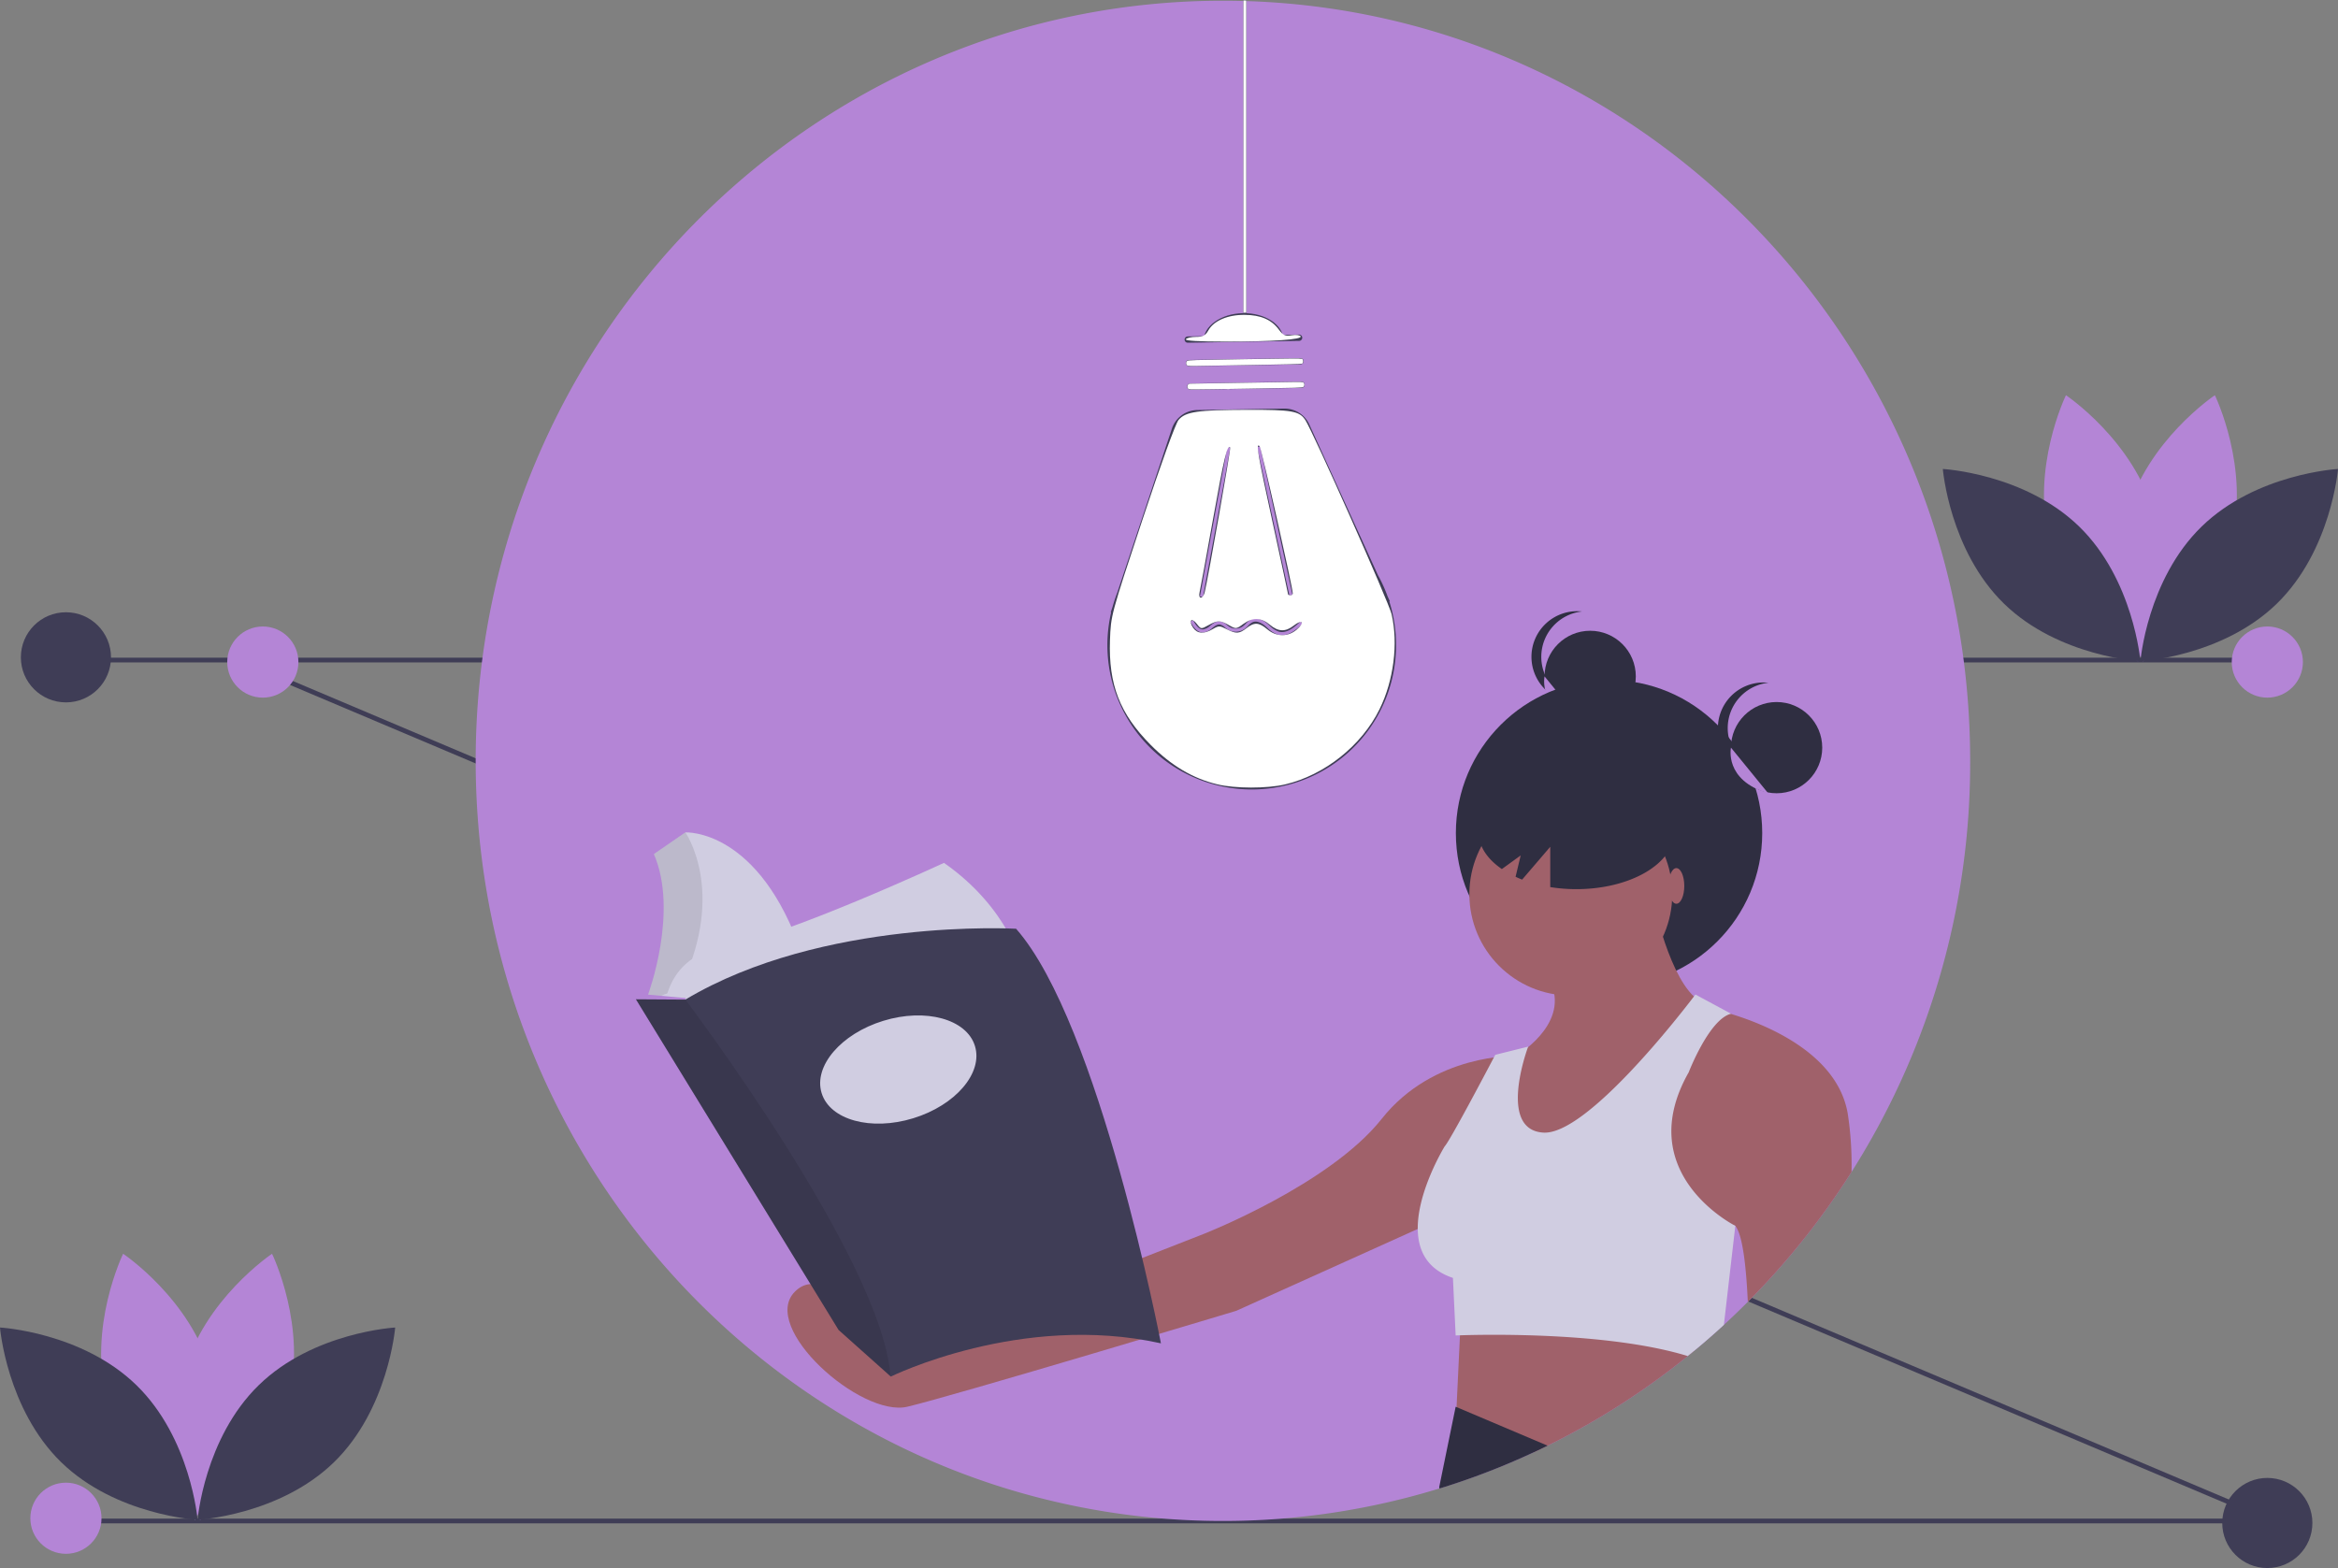 <?xml version="1.0" encoding="UTF-8" standalone="no"?>
<svg
   xmlns:dc="http://purl.org/dc/elements/1.1/"
   xmlns:cc="http://creativecommons.org/ns#"
   xmlns:rdf="http://www.w3.org/1999/02/22-rdf-syntax-ns#"
   xmlns:svg="http://www.w3.org/2000/svg"
   xmlns="http://www.w3.org/2000/svg"
   xmlns:sodipodi="http://sodipodi.sourceforge.net/DTD/sodipodi-0.dtd"
   xmlns:inkscape="http://www.inkscape.org/namespaces/inkscape"
   id="a0f4c522-d0e8-404b-95f8-59a6be9d5f61"
   data-name="Layer 1"
   width="985.587"
   height="661.152"
   viewBox="0 0 985.587 661.152"
   version="1.1"
   sodipodi:docname="T.svg"
   inkscape:version="0.92.3 (2405546, 2018-03-11)">
  <rect x="0" y="0" width="985.587" height="661.152" fill="#808080" stroke="none"/>
  <defs
     id="defs105" />
  <sodipodi:namedview
     pagecolor="#ffffff"
     bordercolor="#666666"
     borderopacity="1"
     objecttolerance="10"
     gridtolerance="10"
     guidetolerance="10"
     inkscape:pageopacity="0"
     inkscape:pageshadow="2"
     inkscape:window-width="1920"
     inkscape:window-height="951"
     id="namedview103"
     showgrid="false"
     inkscape:zoom="5.7112394"
     inkscape:cx="518.41349"
     inkscape:cy="455.53708"
     inkscape:window-x="0"
     inkscape:window-y="27"
     inkscape:window-maximized="1"
     inkscape:current-layer="a0f4c522-d0e8-404b-95f8-59a6be9d5f61" />
  <title
     id="title2">book_reading</title>
  <rect
     x="27.525"
     y="640.305"
     width="929"
     height="2"
     fill="#3f3d56"
     id="rect4" />
  <rect
     x="634.231"
     y="123.652"
     width="2"
     height="929"
     transform="translate(-261.093 815.304) rotate(-67.078)"
     fill="#3f3d56"
     id="rect6" />
  <rect
     x="27.525"
     y="277.305"
     width="929"
     height="2"
     fill="#3f3d56"
     id="rect8" />
  <path
     d="M937.731,449.652a322.068,322.068,0,0,1-93.73,228.11q-4.935,4.965-10.09,9.7-6.21,5.73-12.74,11.11c-.83.69-1.66,1.37-2.5,2.04a313.731,313.731,0,0,1-55.56,36.03c-1.17.59-2.34,1.18-3.52,1.76-1.87.92-3.76,1.82-5.65,2.7a311.18,311.18,0,0,1-223.25,15.15c-129.07-40.06-222.96-162.17-222.96-306.6,0-177.01,141.03-320.5,315-320.5S937.731,272.642,937.731,449.652Z"
     transform="translate(-107.207 -128.848)"
     fill="#b485d6"
     id="path10" />
  <path
     d="M692.866,382.419l.25-.01-.987-2.166a60.492,60.492,0,0,0-4.049-8.891L659.145,307.822a11.443,11.443,0,0,0-10.604-6.698l-36.644.61a11.443,11.443,0,0,0-10.666,7.826l-23.036,69.188a60.396,60.396,0,0,0-1.971,5.918l-.782,2.349.184-.007a60.852,60.852,0,1,0,117.24-4.589Z"
     transform="translate(-107.207 -128.848)"
     fill="#3f3d56"
     id="path12" />
  <rect
     x="587.42"
     y="348.245"
     width="64.08"
     height="1.323"
     transform="translate(57.574 766.624) rotate(-79.634)"
     fill="#b485d6"
     id="rect14" />
  <rect
     x="643.929"
     y="316.448"
     width="1.323"
     height="64.08"
     transform="translate(-166.522 16.031) rotate(-12.264)"
     fill="#b485d6"
     id="rect16" />
  <path
     d="M607.904,270.709l46.955-.782a1.323,1.323,0,0,1,.044,2.645l-46.955.782a1.323,1.323,0,1,1-.044-2.645Z"
     transform="translate(-107.207 -128.848)"
     fill="#3f3d56"
     id="path18" />
  <path
     d="M608.4,280.624l46.955-.782a1.323,1.323,0,1,1,.044,2.645l-46.955.782a1.323,1.323,0,0,1-.044-2.645Z"
     transform="translate(-107.207 -128.848)"
     fill="#3f3d56"
     id="path20" />
  <path
     d="M608.896,290.538l46.955-.782a1.323,1.323,0,0,1,.044,2.645l-46.955.782a1.323,1.323,0,0,1-.044-2.645Z"
     transform="translate(-107.207 -128.848)"
     fill="#3f3d56"
     id="path22" />
  <path
     d="M631.224,260.884c-9.314.155-16.778,5.472-16.671,11.875l33.728-.562C648.175,265.793,640.538,260.728,631.224,260.884Z"
     transform="translate(-107.207 -128.848)"
     fill="#3f3d56"
     id="path24" />
  <path
     d="M636.414,389.614a8.149,8.149,0,0,1,4.946,2.113c.348.289.691.592,1.035.896a10.33,10.33,0,0,0,3.897,2.55c3.232.882,6.422-1.674,9.115-4.29l.922.948c-2.961,2.877-6.509,5.675-10.386,4.618a11.464,11.464,0,0,1-4.425-2.835c-.333-.295-.666-.589-1.004-.869-1.105-.917-3.24-2.343-5.138-1.603a6.442,6.442,0,0,0-2.06,1.589,12.313,12.313,0,0,1-1.429,1.287,6.478,6.478,0,0,1-7.179.214,12.796,12.796,0,0,1-1.124-.842,4.688,4.688,0,0,0-2.124-1.209c-1.124-.158-2.146.645-3.228,1.493a6.84,6.84,0,0,1-3.743,1.86c-.048.002-.096.004-.144.005-2.636.044-4.308-2.593-5.342-4.597l1.176-.606c1.405,2.725,2.76,3.967,4.24,3.877a5.816,5.816,0,0,0,2.996-1.579c1.252-.982,2.548-1.998,4.227-1.763a5.721,5.721,0,0,1,2.774,1.491,11.655,11.655,0,0,0,1.006.757,5.198,5.198,0,0,0,5.685-.169,11.166,11.166,0,0,0,1.273-1.153,7.515,7.515,0,0,1,2.514-1.886A4.349,4.349,0,0,1,636.414,389.614Z"
     transform="translate(-107.207 -128.848)"
     fill="#b485d6"
     id="path26" />
  <rect
     x="524.134"
     width="1.375"
     height="131.982"
     fill="#3f3d56"
     id="rect28" />
  <path
     d="M1047.627,357.518c-8.382,30.986-37.093,50.176-37.093,50.176s-15.121-31.047-6.738-62.033,37.093-50.176,37.093-50.176S1056.009,326.532,1047.627,357.518Z"
     transform="translate(-107.207 -128.848)"
     fill="#b485d6"
     id="path30" />
  <path
     d="M971.373,357.518c8.382,30.986,37.093,50.176,37.093,50.176s15.121-31.047,6.738-62.033-37.093-50.176-37.093-50.176S962.991,326.532,971.373,357.518Z"
     transform="translate(-107.207 -128.848)"
     fill="#b485d6"
     id="path32" />
  <path
     d="M983.69,350.859C1006.691,373.249,1009.5,407.668,1009.5,407.668s-34.482-1.883-57.483-24.273-25.81-56.81-25.81-56.81S960.689,328.468,983.69,350.859Z"
     transform="translate(-107.207 -128.848)"
     fill="#3f3d56"
     id="path34" />
  <path
     d="M1035.31,350.859C1012.309,373.249,1009.5,407.668,1009.5,407.668s34.482-1.883,57.483-24.273,25.81-56.81,25.81-56.81S1058.311,328.468,1035.31,350.859Z"
     transform="translate(-107.207 -128.848)"
     fill="#3f3d56"
     id="path36" />
  <path
     d="M228.627,719.518c-8.382,30.986-37.093,50.176-37.093,50.176s-15.121-31.047-6.738-62.033,37.093-50.176,37.093-50.176S237.009,688.532,228.627,719.518Z"
     transform="translate(-107.207 -128.848)"
     fill="#b485d6"
     id="path38" />
  <path
     d="M152.373,719.518c8.382,30.986,37.093,50.176,37.093,50.176s15.121-31.047,6.738-62.033-37.093-50.176-37.093-50.176S143.991,688.532,152.373,719.518Z"
     transform="translate(-107.207 -128.848)"
     fill="#b485d6"
     id="path40" />
  <path
     d="M164.69,712.859C187.691,735.249,190.5,769.668,190.5,769.668s-34.482-1.883-57.483-24.273-25.81-56.81-25.81-56.81S141.689,690.468,164.69,712.859Z"
     transform="translate(-107.207 -128.848)"
     fill="#3f3d56"
     id="path42" />
  <path
     d="M216.31,712.859C193.309,735.249,190.5,769.668,190.5,769.668s34.482-1.883,57.483-24.273,25.81-56.81,25.81-56.81S239.311,690.468,216.31,712.859Z"
     transform="translate(-107.207 -128.848)"
     fill="#3f3d56"
     id="path44" />
  <circle
     cx="670.342"
     cy="285.189"
     r="19.234"
     fill="#2f2e41"
     id="circle46" />
  <path
     d="M756.94,405.793A19.234,19.234,0,0,1,774.114,386.672a19.234,19.234,0,1,0,0,38.241A19.234,19.234,0,0,1,756.94,405.793Z"
     transform="translate(-107.207 -128.848)"
     fill="#2f2e41"
     id="path48" />
  <path
     d="M758.314,414.036s-2.987,13.739,15.68,19.234Z"
     transform="translate(-107.207 -128.848)"
     fill="#b485d6"
     id="path50" />
  <circle
     cx="678.297"
     cy="351.265"
     r="64.573"
     fill="#2f2e41"
     id="circle52" />
  <path
     d="M821.171,698.572c-.83.69-1.66,1.37-2.5,2.04a313.731,313.731,0,0,1-55.56,36.03c-1.17.59-2.34,1.18-3.52,1.76-1.87.92-3.76,1.82-5.65,2.7l-33.1-11.03.38-7.93v-.03l1.44-30.24.49-10.34Z"
     transform="translate(-107.207 -128.848)"
     fill="#a0616a"
     id="path54" />
  <path
     d="M759.591,738.402c-1.87.92-3.76,1.82-5.65,2.7a306.938,306.938,0,0,1-39.91,15.37,2.224,2.224,0,0,1-.12-.62l6.93-33.87.38.16Z"
     transform="translate(-107.207 -128.848)"
     fill="#2f2e41"
     id="path56" />
  <circle
     cx="662.178"
     cy="377.012"
     r="42.762"
     fill="#a0616a"
     id="circle58" />
  <path
     d="M804.057,508.171s6.934,34.672,19.647,42.762l-70.499,83.212-26.582-25.426,19.647-34.672s21.959-12.713,15.024-30.049Z"
     transform="translate(-107.207 -128.848)"
     fill="#a0616a"
     id="path60" />
  <path
     d="M887.721,623.002a320.875,320.875,0,0,1-43.72,54.76c-.71-15.5-2.25-28.28-5.27-32.06a.031.031,0,0,1-.02-.01l-36.97-11.55s8.09-76.28,27.74-79.74c0,0,2.85.58,7.28,1.92,14.28,4.3,44.94,16.42,49.35,41.99A141.926,141.926,0,0,1,887.721,623.002Z"
     transform="translate(-107.207 -128.848)"
     fill="#a0616a"
     id="path62" />
  <path
     d="M746.271,574.047s-34.672-1.156-56.63,26.582-75.122,48.54-75.122,48.54L481.61,701.177s-24.27-42.762-39.295-27.737,27.737,53.163,47.385,48.54,138.687-40.45,138.687-40.45l94.769-42.762Z"
     transform="translate(-107.207 -128.848)"
     fill="#a0616a"
     id="path64" />
  <path
     d="M838.731,645.702l-4.82,41.76q-6.21,5.73-12.74,11.11c-.83.69-1.66,1.37-2.5,2.04-33.37-10.23-85.66-9.09-96.01-8.74-1.18.03-1.82.06-1.82.06l-1.15-24.27c-11.09-3.69-14.73-11.76-14.83-20.64-.17-16.1,11.36-34.84,11.36-34.84,2.07-2.07,17.54-31.4,20.74-37.48.37-.71.58-1.1.58-1.1l13.87-3.46s-.04.11-.12.31c-1.24,3.47-12.02,34.86,6.54,35.95,18.26,1.08,57.98-50.2,63.45-57.39.41-.54.63-.83.63-.83l15.03,8.09c-.06.02-.12.03-.18.05-9.18,2.55-17.68,24.66-17.68,24.66-23.97,42.24,18.58,64.18,19.63,64.71A.031.031,0,0,0,838.731,645.702Z"
     transform="translate(-107.207 -128.848)"
     fill="#d0cde1"
     id="path66" />
  <path
     d="M771.708,455.666c-22.763,0-41.217,10.764-41.217,24.043,0,5.941,3.709,11.371,9.832,15.566l7.935-5.749-2.158,9.007c.895.415,1.81.817,2.763,1.188l11.854-13.829v16.989a69.192,69.192,0,0,0,10.991.871c22.763,0,41.217-10.764,41.217-24.043S794.471,455.666,771.708,455.666Z"
     transform="translate(-107.207 -128.848)"
     fill="#2f2e41"
     id="path68" />
  <circle
     cx="748.931"
     cy="315.238"
     r="19.234"
     fill="#2f2e41"
     id="circle70" />
  <path
     d="M835.53,435.842a19.234,19.234,0,0,1,17.174-19.121,19.429,19.429,0,0,0-2.061-.114,19.234,19.234,0,1,0,2.061,38.355A19.234,19.234,0,0,1,835.53,435.842Z"
     transform="translate(-107.207 -128.848)"
     fill="#2f2e41"
     id="path72" />
  <path
     d="M836.903,444.085s-2.987,13.739,15.68,19.234Z"
     transform="translate(-107.207 -128.848)"
     fill="#b485d6"
     id="path74" />
  <ellipse
     cx="706.674"
     cy="373.545"
     rx="3.339"
     ry="7.512"
     fill="#a0616a"
     id="ellipse76" />
  <path
     d="M445.388,531.454l-50.677,12.278-.165.039-5.509,4.987-1.586,1.434-3.399-.616-6.017-1.088,4.193-14.152.786-26.994-2.883-16.511,15.986-11.007S427.305,477.991,445.388,531.454Z"
     transform="translate(-107.207 -128.848)"
     fill="#d0cde1"
     id="path78" />
  <path
     d="M394.711,543.732c-.687,1.465.752.498-.034,2.005l-7.338,2.359-3.286,1.481-6.017-1.088,4.193-14.152.786-26.994-2.883-16.511,15.986-11.007S413.276,504.125,394.711,543.732Z"
     transform="translate(-107.207 -128.848)"
     opacity="0.1"
     id="path80" />
  <path
     d="M505.141,492.667s-66.567,30.925-93.56,35.642-24.635,31.711-24.635,31.711L538.162,536.433S532.921,512.061,505.141,492.667Z"
     transform="translate(-107.207 -128.848)"
     fill="#d0cde1"
     id="path82" />
  <path
     d="M376.725,487.426s11.531,28.042-1.31,62.898l14.938,6.814,5.766-6.814.131-.655-15.855-1.441s13.104-35.118,2.359-59.491C382.752,488.736,380.394,483.495,376.725,487.426Z"
     transform="translate(-107.207 -128.848)"
     fill="#b485d6"
     id="path84" />
  <path
     d="M596.604,695.25C537.638,682.146,482.733,709.271,482.733,709.271l-.149-.134-21.865-19.522-85.436-139.423,20.835.131c57.918-34.594,139.423-29.876,139.423-29.876C570.659,560.282,596.604,695.25,596.604,695.25Z"
     transform="translate(-107.207 -128.848)"
     fill="#3f3d56"
     id="path86" />
  <path
     d="M482.584,709.137l-21.865-19.522-85.436-139.423,20.835.131S479.159,659.999,482.584,709.137Z"
     transform="translate(-107.207 -128.848)"
     opacity="0.1"
     id="path88" />
  <ellipse
     cx="485.878"
     cy="579.807"
     rx="33.807"
     ry="21.49"
     transform="translate(-255.868 39.118) rotate(-17.052)"
     fill="#d0cde1"
     id="ellipse90" />
  <circle
     cx="27.793"
     cy="277.152"
     r="19"
     fill="#3f3d56"
     id="circle92" />
  <circle
     cx="955.793"
     cy="642.152"
     r="19"
     fill="#3f3d56"
     id="circle94" />
  <circle
     cx="110.793"
     cy="279.152"
     r="15"
     fill="#b485d6"
     id="circle96" />
  <circle
     cx="955.793"
     cy="279.152"
     r="15"
     fill="#b485d6"
     id="circle98" />
  <circle
     cx="27.793"
     cy="640.152"
     r="15"
     fill="#b485d6"
     id="circle100" />
  <path
     style="fill:#ffffff;fill-opacity:1;stroke-width:0.99"
     d="m 513.072,330.685 c -10.28,-2.492 -19.358,-7.886 -28.061,-16.67 -12.964,-13.085 -17.738,-25.384 -17.101,-44.053 0.358,-10.486 0.428,-10.745 13.588,-50.504 7.98,-24.111 14.071,-40.945 15.354,-42.436 2.963,-3.445 7.968,-4.173 29.012,-4.224 18.853,-0.045 21.902,0.494 24.408,4.319 3.229,4.929 35.196,76.866 36.336,81.769 2.89,12.429 0.927,28.001 -5.064,40.17 -7.539,15.315 -23.168,27.759 -39.782,31.676 -7.647,1.803 -21.151,1.781 -28.689,-0.047 z m 33.583,-65.236 c 3.489,-3.003 2.347,-4.524 -1.264,-1.683 -3.507,2.759 -6.541,2.644 -10.138,-0.382 -3.641,-3.064 -7.273,-3.15 -11.176,-0.264 -2.9,2.144 -3.083,2.159 -5.983,0.495 -3.741,-2.147 -4.88,-2.145 -8.725,0.017 -3.033,1.705 -3.113,1.694 -4.891,-0.63 -2.207,-2.886 -3.602,-1.297 -1.498,1.707 1.785,2.549 4.544,2.731 8.247,0.543 2.491,-1.472 2.953,-1.472 5.799,0 4.017,2.077 5.364,2.016 8.413,-0.382 3.316,-2.608 5.266,-2.499 8.825,0.495 3.852,3.241 8.687,3.274 12.393,0.084 z m -38.82,-15.684 c 1.533,-6.403 11.106,-60.73 10.765,-61.096 -1.252,-1.347 -2.587,4.215 -7.234,30.144 -2.831,15.798 -5.39,29.727 -5.685,30.952 -0.308,1.276 -0.077,2.229 0.541,2.229 0.593,0 1.319,-1.003 1.613,-2.229 z m 37.145,0.495 c 0.009,-2.415 -13.25,-61.329 -13.977,-62.103 -1.703,-1.814 -0.853,3.161 5.555,32.523 3.541,16.225 6.438,29.685 6.438,29.911 0,0.227 0.446,0.412 0.99,0.412 0.545,0 0.992,-0.334 0.993,-0.743 z"
     id="path914"
     inkscape:connector-curvature="0" />
  <path
     style="fill:#ffffff;fill-opacity:1;stroke-width:0.99"
     d="m 499.91,143.04 c 0.337,-0.545 2.257,-0.993 4.268,-0.997 2.967,-0.005 3.954,-0.53 5.237,-2.786 2.31,-4.062 8.166,-6.558 15.257,-6.503 6.812,0.053 11.325,2.004 14.47,6.258 1.789,2.42 2.63,2.79 5.339,2.351 1.769,-0.287 3.482,-0.091 3.807,0.435 0.843,1.364 -11.507,2.233 -31.747,2.233 -11.243,0 -17.029,-0.345 -16.63,-0.99 z"
     id="path916"
     inkscape:connector-curvature="0" />
  <path
     style="fill:#ffffff;fill-opacity:1;stroke-width:0.175"
     d="M 524.157,65.996 V 0.161 h 0.613 0.613 V 65.996 131.831 h -0.613 -0.613 z"
     id="path920"
     inkscape:connector-curvature="0" />
  <path
     style="fill:#ffffff;fill-opacity:1;stroke-width:0.175"
     d="m 500.743,154.227 c -0.844,-0.312 -0.978,-1.566 -0.225,-2.094 0.405,-0.284 2.218,-0.335 24.187,-0.69 17.662,-0.285 23.844,-0.333 24.117,-0.187 0.691,0.37 0.705,1.747 0.021,2.113 -0.227,0.121 -7.389,0.301 -20.79,0.522 -11.244,0.185 -21.904,0.368 -23.689,0.407 -1.785,0.039 -3.415,0.008 -3.622,-0.069 z"
     id="path922"
     inkscape:connector-curvature="0" />
  <path
     style="fill:#ffffff;fill-opacity:1;stroke-width:0.175"
     d="m 517.112,164.096 c 0.315,-0.039 0.787,-0.038 1.051,0.002 0.263,0.04 0.006,0.072 -0.572,0.071 -0.578,-9.8e-4 -0.793,-0.034 -0.478,-0.073 z"
     id="path924"
     inkscape:connector-curvature="0" />
  <path
     style="fill:#ffffff;fill-opacity:1;stroke-width:0.175"
     d="m 500.869,163.873 c -0.705,-0.705 -0.212,-2.099 0.744,-2.102 0.217,-7.3e-4 9.416,-0.156 20.442,-0.345 11.027,-0.189 21.66,-0.354 23.63,-0.368 3.531,-0.024 3.586,-0.018 3.905,0.375 0.439,0.542 0.336,1.358 -0.22,1.752 -0.407,0.288 -2.034,0.336 -23.025,0.678 -27.496,0.447 -25.04,0.446 -25.476,0.01 z"
     id="path926"
     inkscape:connector-curvature="0" />
</svg>

